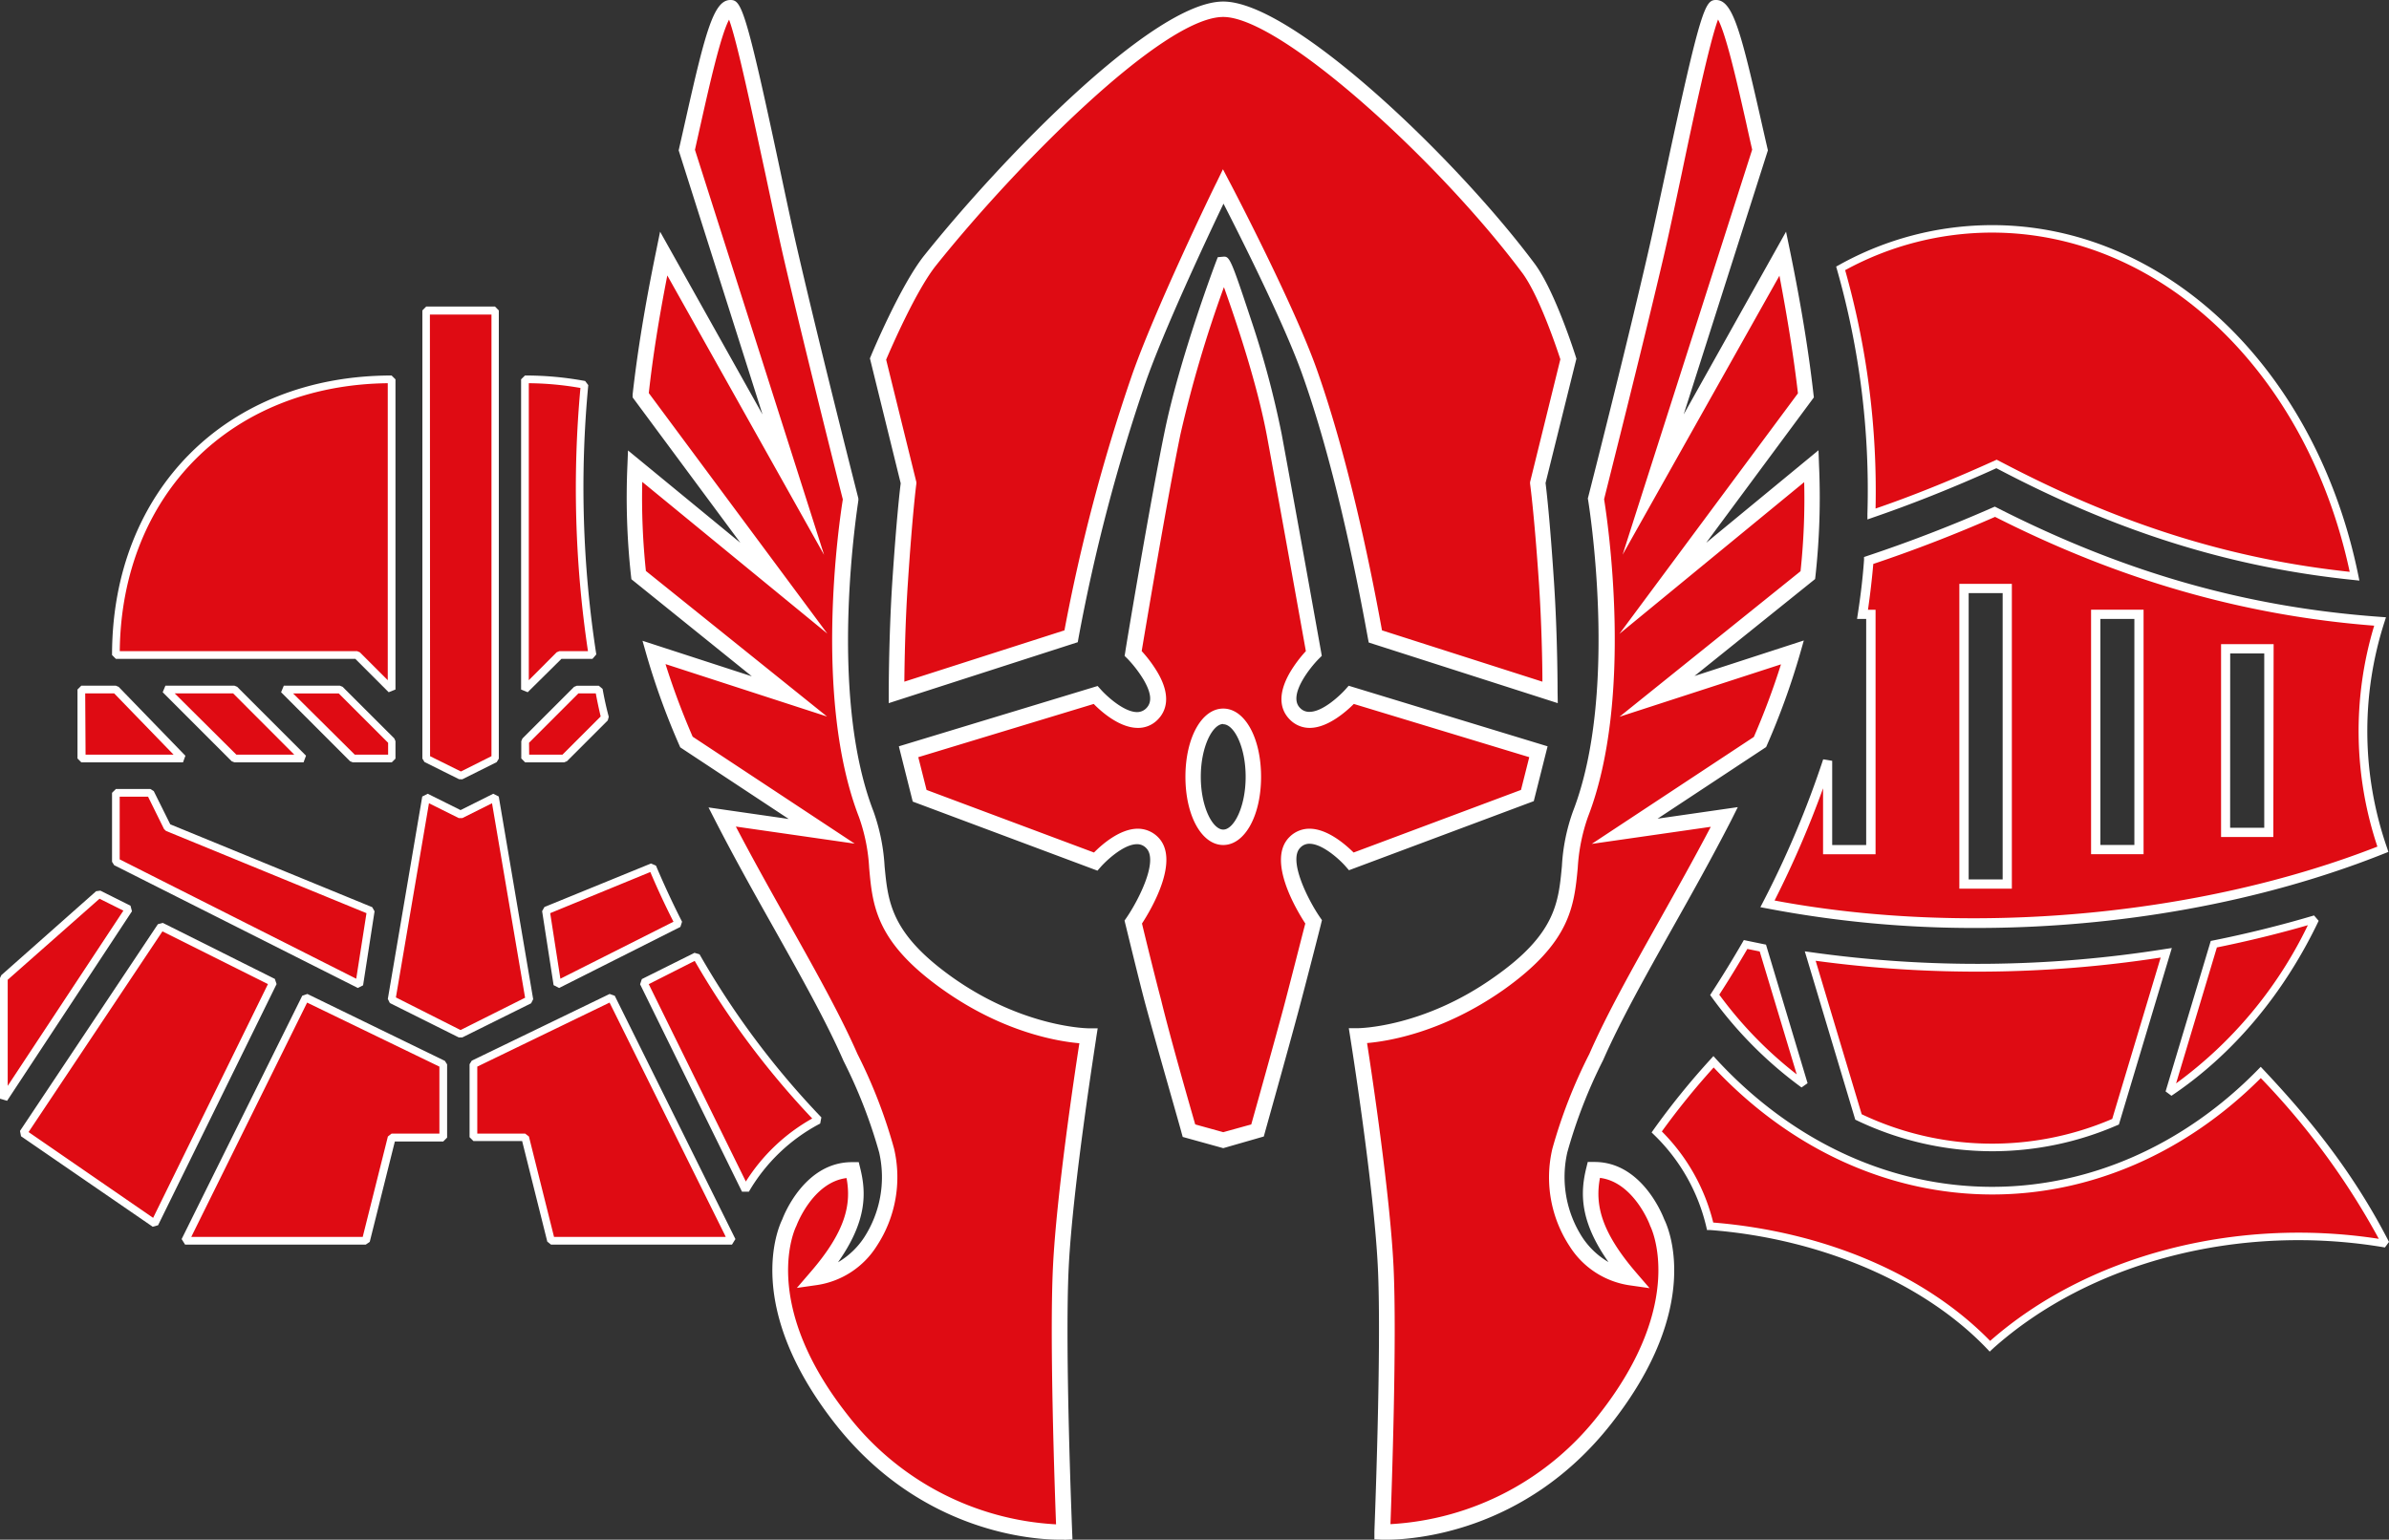 <svg xmlns="http://www.w3.org/2000/svg" viewBox="0 0 387.22 249.63"><rect x="0" y="0" width="387.22" height="249.63" fill="#333333" stroke="none"/><defs><style>.cls-1,.cls-3{fill:#df0b13;}.cls-2{fill:#fff;}.cls-3{fill-rule:evenodd;}</style></defs><title>Group_1</title><g id="Layer_2" data-name="Layer 2"><g id="Layer_1-2" data-name="Layer 1"><path class="cls-1" d="M118,199.9,99.08,161.71,76.74,172.54v11.87h8.38l4.19,16.75h29.33ZM49.5,161.71,30,201.16H59.28l4.19-16.75h8.37V172.54Zm63.35-6.7-8.54,4.26,16.53,33.63a29.16,29.16,0,0,1,11.84-11.34A134.47,134.47,0,0,1,112.85,155Zm-86.74-4.82L3.76,183.71l21.3,14.66,19.21-39.1ZM16,145,.62,158.57v19.56L20.87,147.4Zm64.24-15.72L74.65,132l-5.6-2.79-5.58,32.82,11.18,5.58,11.16-5.58Zm25.51,11.33-17.25,7.09,1.86,12,19.65-9.9Q107.66,145.16,105.74,140.57Zm-78.59-6.43-2.79-5.6H18.78v11.18l39.45,19.9,1.86-12Zm69.91-22.35H93.49l-8.37,8.37V123H91.4L98,116.35Q97.47,114.06,97.06,111.79Zm-42,0H46L57.18,123h6.29v-2.8Zm-17.1,0H26.81L38,123H49.14Zm-19.21,0H13.19V123H29.6Zm76-49.4a51.69,51.69,0,0,0-9.63-.89v50.29l5.58-5.59h5.36A178.69,178.69,0,0,1,94.75,62.39Zm-76,43.81h39.1l5.59,5.59V61.5C37.16,61.5,18.78,79.9,18.78,106.2ZM69.05,50.33V123l5.6,2.79L80.23,123V50.33Z"/><path class="cls-2" d="M118.64,201.79H89.31l-.6-.48L84.63,185H76.74l-.63-.63V172.54l.35-.57,22.35-10.82.83.29,19.56,39.45ZM89.8,200.54h27.83l-.17-.37L98.8,162.55,77.36,172.93v10.86h7.76l.61.47Zm-30.52,1.25H30l-.56-.9,19.55-39.45.83-.29L72.11,172l.36.57v11.87l-.63.63H64l-4.07,16.27ZM31,200.54H58.79l4.08-16.28.6-.47h7.75V172.93L49.78,162.55Zm-6.25-1.65L3.41,184.22l-.17-.86,22.35-33.52.8-.21,18.16,9.08.28.84-19.21,39.1ZM4.63,183.54l20.19,13.91,18.61-37.9L26.33,151Zm116.75,9.67-1.11,0-16.52-33.63.28-.84,8.54-4.26.82.25a134.83,134.83,0,0,0,19.74,26.43l-.19,1A28.84,28.84,0,0,0,121.38,193.21Zm-16.23-33.65,15.74,32a30.11,30.11,0,0,1,10.76-10.22,135.65,135.65,0,0,1-19.05-25.55Zm-104,18.91L0,178.13V158.57l.21-.46,15.37-13.62.69-.09,4.88,2.44.24.9Zm.1-19.62v17.2L20,147.64l-3.87-1.93Zm73.12,9.35-11.18-5.58-.33-.66,5.58-32.82.89-.45,5.32,2.65,5.3-2.65.89.45L86.42,162l-.33.66L74.93,168.2Zm-10.2-6.49L74.65,167l10.46-5.24-5.36-31.53-4.82,2.41h-.56l-4.84-2.41Zm26.46-1.53-.9-.46-1.86-12,.38-.67L105.51,140l.81.34c1.27,3,2.7,6.1,4.23,9.1l-.27.84Zm-1.45-12.13,1.65,10.63,18.33-9.24c-1.35-2.66-2.61-5.36-3.75-8.06ZM58,160.18,18.5,140.27l-.34-.55V128.54l.62-.62h5.58l.56.34,2.68,5.39,32.73,13.43.38.67-1.86,12ZM19.4,139.33l38.34,19.35,1.66-10.63L26.91,134.72l-.32-.3L24,129.17H19.4Zm55-13-5.6-2.79-.34-.56V50.33l.62-.63H80.23l.62.63V123l-.34.56-5.58,2.79Zm-4.69-3.73,5,2.48,4.95-2.48V51H69.68Zm21.72,1H85.12l-.63-.63v-2.8l.19-.44,8.37-8.37.44-.18h3.57l.61.51c.27,1.51.59,3,1,4.52l-.16.59-6.62,6.62Zm-5.66-1.25h5.4l6.19-6.19c-.29-1.23-.56-2.49-.79-3.74H93.75l-8,8Zm-22.27,1.25H57.18l-.44-.18L45.56,112.23l.44-1.06h9.09l.44.18,8.38,8.37.19.44V123Zm-6-1.25h5.41v-1.92l-8-8H47.51Zm-8.3,1.25H38l-.45-.18L26.37,112.23l.44-1.06H38l.44.18,11.16,11.17Zm-10.89-1.25h9.39l-9.91-9.93H28.32Zm-8.65,1.25H13.18l-.62-.63V111.79l.62-.62h5.6l.45.19,10.82,11.17Zm-15.79-1.25H28.13l-9.62-9.93h-4.7ZM63,112.23l-5.41-5.41H18.78l-.62-.62c0-26.69,18.63-45.32,45.31-45.32l.63.62v50.29Zm-43.62-6.66H57.88l.44.18,4.53,4.53V62.13C37.44,62.42,19.69,80.17,19.41,105.57Zm66.15,6.66-1.07-.44V61.5l.63-.62a52.94,52.94,0,0,1,9.75.89l.51.67a176.81,176.81,0,0,0,1.3,43.66l-.62.72H91Zm.18-50.1v48.15l4.52-4.53.44-.18h4.63A178.35,178.35,0,0,1,94.08,62.9,50.61,50.61,0,0,0,85.74,62.13Z"/><path class="cls-1" d="M118.38,1.25c-2.23,0-4.62,12.34-7.1,23.06l17.29,54.25-21-37.46c-1.58,7.7-2.91,15.38-3.77,23L127,95.37,102.94,75.59a116.74,116.74,0,0,0,.58,17.67L128,112.92l-22-7.14a119.35,119.35,0,0,0,5.28,14.53l21.92,14.48-16.15-2.32c7.43,14.48,16,28.06,20.79,39a81.6,81.6,0,0,1,5.87,15.13c2.09,8.43-2.43,19.31-11.43,20.59,6.6-7.68,7.12-12.63,5.92-17.48-7.11-.11-10.26,8.55-10.26,8.55s-6.73,12.61,8.44,31.89,36.09,18.25,36.09,18.25-1.21-29.57-.56-43,4.49-37.48,4.49-37.48-10.74,0-22.8-8.49c-15.13-10.71-9.41-17.52-13.25-27.44-7.75-20-2.51-51.11-2.51-51.11S132,58,128.25,41.77C125.13,28.31,120.05,1.25,118.38,1.25Zm159.77,0c-1.66,0-6.75,27.06-9.86,40.52C264.53,58,258.7,80.89,258.7,80.89S263.93,112,256.19,132c-3.85,9.92,1.88,16.73-13.25,27.44-12.06,8.54-22.81,8.49-22.81,8.49s3.84,24,4.49,37.48-.55,43-.55,43,20.91,1,36.09-18.26,8.44-31.89,8.44-31.89-3.15-8.66-10.27-8.55c-1.19,4.85-.68,9.8,5.92,17.48-9-1.28-13.52-12.16-11.43-20.59a82.32,82.32,0,0,1,5.87-15.13c4.77-10.9,13.36-24.48,20.79-39l-16.15,2.32,21.93-14.48a117.62,117.62,0,0,0,5.27-14.53l-22,7.14L293,93.26a116.74,116.74,0,0,0,.58-17.67L269.51,95.37,292.7,64.08c-.85-7.6-2.18-15.28-3.76-23L268,78.56l17.29-54.24C282.77,13.59,280.38,1.25,278.15,1.25Zm-79.88.25c-10.42,0-34.44,24.39-47.46,40.68-3.77,4.72-8.49,16-8.49,16l4.94,20s-.62,4.54-1.4,16.38c-.59,8.91-.57,17.62-.57,17.62l28.3-9.08a291.36,291.36,0,0,1,10.88-41.48c3.77-10.82,13.8-31.46,13.8-31.46s10.31,19.69,14,30.14c4.9,13.86,8.5,30.88,10.67,42.8l28.3,9.08s0-8.71-.57-17.62c-.77-11.84-1.39-16.38-1.39-16.38l4.93-20s-3.27-10.4-6.46-14.69c-12.95-17.37-39.07-42-49.48-42Zm0,41.41S192.51,58.05,190,70.15c-2.31,11.18-6.39,35.8-6.39,35.8s6.44,6.41,3,9.8-9.15-3.06-9.15-3.06l-30.32,9.2L149,129l28.53,10.67s5.72-6.51,9.15-3.07-3,12.88-3,12.88,2.08,8.62,3.22,12.91c1.85,7,5.87,20.91,5.87,20.91l5.56,1.54,5.56-1.54s3.65-13,5.39-19.53c1.27-4.75,3.7-14.29,3.7-14.29s-6.49-9.43-3.06-12.88,9.16,3.07,9.16,3.07L247.55,129l1.79-7.1L219,112.69s-5.77,6.46-9.16,3.06,3.06-9.8,3.06-9.8-4.06-22.74-6.4-35.36c-2.28-12.33-8.25-27.68-8.25-27.68Zm0,73.26c2.69,0,4.88,4.39,4.88,9.81s-2.19,9.81-4.88,9.81-4.89-4.39-4.89-9.81S195.57,116.17,198.27,116.17Z"/><path class="cls-2" d="M224.75,249.63c-.41,0-.66,0-.75,0l-1.23-.06,0-1.24c0-.29,1.19-29.67.56-42.84s-4.44-37.1-4.48-37.34l-.23-1.45h1.47c.12,0,10.53-.08,22.07-8.26,10-7,10.44-12.1,11-18a31.12,31.12,0,0,1,1.8-8.91c7.53-19.43,2.5-50.15,2.45-50.45l-.05-.26.07-.26c.06-.23,5.87-23,9.58-39.09.88-3.79,1.9-8.61,3-13.71C275.71,1.1,276.4,0,278.15,0c2.67,0,4,5,7.23,19.24.36,1.61.73,3.22,1.09,4.79l.08.34L272.9,67.19l16.59-29.63.68,3.29c1.77,8.67,3,16.22,3.77,23.09l.06.49L276.55,88,294.75,73l.09,2.51a116.93,116.93,0,0,1-.58,17.86l-.06.51-19.55,15.72,17.72-5.76-.64,2.25a119,119,0,0,1-5.32,14.69l-.15.34-17.59,11.61,13-1.87L280.6,133c-3.12,6.08-6.41,11.94-9.6,17.61-4.33,7.71-8.41,15-11.16,21.27a81.68,81.68,0,0,0-5.8,14.94,18.05,18.05,0,0,0,2.44,13.8,12.8,12.8,0,0,0,4.23,4c-4.73-6.71-4.57-11.31-3.59-15.29l.23-.94h1.11c7.51,0,10.91,8.32,11.28,9.29.63,1.24,6.44,14.06-8.6,33.17C247.18,248.63,228.73,249.63,224.75,249.63Zm-3.17-80.52c.82,5.29,3.73,24.66,4.29,36.24s-.28,35.87-.5,41.76a46,46,0,0,0,33.8-17.77c14.42-18.32,8.39-30.42,8.32-30.54l-.06-.15c0-.08-2.64-7-8.1-7.68-.8,4.24.08,8.62,5.87,15.36l2.17,2.52-3.29-.47a13.87,13.87,0,0,1-9.67-6.33,20.32,20.32,0,0,1-2.8-15.79,82.58,82.58,0,0,1,6-15.39c2.77-6.34,6.88-13.68,11.24-21.44,2.8-5,5.67-10.1,8.44-15.38L258,136.82l26.27-17.34a121.21,121.21,0,0,0,4.4-11.77l-26.18,8.5,29.35-23.6a111.1,111.1,0,0,0,.59-14.44l-29.95,24.6,28.94-39c-.67-5.77-1.66-12-3-19.07L263,89.93,284,24.26c-.34-1.47-.68-3-1-4.47-1.37-6.06-3.18-14.09-4.53-16.63-1.37,3.66-4,15.91-5.92,25.13-1.09,5.12-2.11,10-3,13.76C266,57.2,260.62,78.39,260,80.94c.53,3.28,4.87,32.19-2.62,51.51a30,30,0,0,0-1.65,8.25c-.59,6.2-1.16,12.06-12,19.76C233.87,167.39,225,168.82,221.58,169.11Zm-49.8,80.52c-4,0-22.42-1-36.38-18.75-15-19.11-9.23-31.92-8.61-33.17.37-1,3.77-9.29,11.29-9.29h1.11l.23.94c1,4,1.14,8.58-3.59,15.29a12.86,12.86,0,0,0,4.22-4,18,18,0,0,0,2.45-13.8A81.81,81.81,0,0,0,136.72,172c-2.77-6.34-6.86-13.62-11.18-21.33-3.19-5.66-6.48-11.53-9.6-17.61l-1.1-2.15,13,1.87-17.58-11.61-.15-.34a118.54,118.54,0,0,1-5.33-14.69l-.64-2.25,17.72,5.76L102.34,93.91l-.06-.51a116.89,116.89,0,0,1-.59-17.86l.1-2.51L120,88,102.54,64.43l0-.49c.77-6.87,2-14.42,3.78-23.09l.67-3.29,16.6,29.63L110,24.37l.08-.34c.36-1.57.72-3.18,1.08-4.78C114.36,5,115.72,0,118.38,0c1.75,0,2.44,1.1,8.1,27.75,1.08,5.11,2.11,9.94,3,13.74,3.71,16,9.53,38.86,9.59,39.09l.06.25,0,.27c0,.3-5.08,31,2.45,50.45a31.82,31.82,0,0,1,1.8,8.91c.56,5.86,1.05,10.92,11,18,11.54,8.18,22,8.26,22.08,8.26h1.46l-.23,1.45c0,.24-3.82,24-4.47,37.34s.55,42.55.56,42.84l.05,1.24-1.24.06C172.45,249.62,172.19,249.63,171.78,249.63ZM137.21,191c-5.48.68-8.07,7.6-8.1,7.68l-.07.16c-.06.11-6.09,12.21,8.32,30.53a45.85,45.85,0,0,0,33.81,17.77c-.22-5.88-1.07-30.08-.5-41.76s3.46-30.95,4.28-36.24c-3.4-.29-12.28-1.72-22.07-8.65-10.89-7.7-11.45-13.56-12-19.76a29.23,29.23,0,0,0-1.65-8.25c-7.49-19.32-3.15-48.23-2.62-51.51-.65-2.55-6-23.74-9.53-38.89-.88-3.82-1.91-8.65-3-13.78-2-9.21-4.55-21.45-5.91-25.11-1.36,2.54-3.17,10.57-4.53,16.63-.34,1.5-.67,3-1,4.47l20.93,65.67L108.16,44.66c-1.37,7-2.37,13.3-3,19.07l28.94,39-30-24.6a112.89,112.89,0,0,0,.59,14.44l29.36,23.6-26.18-8.5a120.24,120.24,0,0,0,4.4,11.77l26.26,17.34-19.26-2.77c2.76,5.28,5.64,10.41,8.43,15.38,4.36,7.77,8.48,15.1,11.28,21.49a82.48,82.48,0,0,1,5.93,15.33,20.3,20.3,0,0,1-2.8,15.8,13.86,13.86,0,0,1-9.66,6.33l-3.29.47,2.17-2.52C137.13,199.59,138,195.21,137.21,191Zm61.06-4.85-6.57-1.82-.19-.67c0-.14-4-14-5.88-20.93-1.13-4.25-3.2-12.86-3.23-12.94l-.13-.54.32-.46c1.92-2.8,5.23-9.24,3.2-11.28a2,2,0,0,0-1.58-.64c-2.14.06-4.88,2.65-5.76,3.64l-.57.65-29.94-11.2L145.69,121l32.22-9.78.54.6c.89,1,3.66,3.58,5.8,3.63a2.06,2.06,0,0,0,1.54-.62c1-1,.8-2.52-.45-4.66a19.8,19.8,0,0,0-2.6-3.38l-.46-.45.11-.64c0-.24,4.11-24.76,6.4-35.84,2.49-12.06,8.25-27.28,8.31-27.43l.28-.73.77-.07c1.12-.1,1.21-.11,4.58,10.07a152,152,0,0,1,5,18.63c2.31,12.48,6.36,35.13,6.4,35.36l.11.64-.46.46c-1.44,1.44-5.09,6-3.05,8a2,2,0,0,0,1.53.62c2.14,0,4.92-2.64,5.81-3.63l.53-.6L250.84,121l-2.24,8.89-29.95,11.2-.57-.65c-.87-1-3.62-3.58-5.76-3.64a2,2,0,0,0-1.57.64c-2,2,1.27,8.48,3.2,11.28l.32.46-.14.55c0,.1-2.44,9.6-3.7,14.31-1.73,6.46-5.37,19.41-5.4,19.54l-.19.68Zm-4.55-3.85,4.55,1.26,4.54-1.26c.78-2.76,3.71-13.24,5.21-18.83,1.08-4.05,3-11.66,3.55-13.74-1.45-2.22-6.27-10.29-2.59-14a4.54,4.54,0,0,1,3.42-1.37c2.88.09,5.73,2.61,7,3.86l27.13-10.15,1.34-5.31-28.44-8.63c-1.22,1.22-4.13,3.8-7,3.88a4.47,4.47,0,0,1-3.37-1.35c-1.28-1.28-2.3-3.66.06-7.7a20.84,20.84,0,0,1,2.54-3.39c-.67-3.74-4.19-23.42-6.28-34.73-1.62-8.76-5.17-19.17-7-24.29a200.55,200.55,0,0,0-7.05,23.87c-2.07,10-5.63,31.27-6.28,35.14a21,21,0,0,1,2.54,3.4c2.37,4,1.34,6.42.07,7.7a4.4,4.4,0,0,1-3.38,1.35c-2.91-.08-5.82-2.66-7-3.88l-28.44,8.63,1.34,5.31,27.14,10.15c1.23-1.25,4.08-3.77,6.95-3.86a4.61,4.61,0,0,1,3.43,1.37c3.68,3.7-1.16,11.79-2.6,14,.47,2,2.13,8.75,3.09,12.36C189.64,168.09,192.89,179.41,193.72,182.27ZM198.27,137c-3.5,0-6.13-4.76-6.13-11.06s2.63-11.06,6.13-11.06,6.13,4.76,6.13,11.06S201.76,137,198.27,137Zm0-19.62c-1.72,0-3.64,3.66-3.64,8.56s1.92,8.56,3.64,8.56,3.63-3.66,3.63-8.56S200,117.42,198.27,117.42ZM252.49,114l-30.64-9.83-.14-.73C219.55,91.54,216,74.53,211.1,60.77c-2.9-8.19-10-22.31-12.79-27.75-2.7,5.64-9.69,20.54-12.66,29.07a291.17,291.17,0,0,0-10.83,41.29l-.13.74L144.05,114v-1.71c0-.09,0-8.85.56-17.71.69-10.39,1.24-15.14,1.38-16.22L141,58.1l.16-.38c.19-.47,4.82-11.52,8.66-16.32C162.55,25.49,187,.25,198.27.25s37.87,25.59,50.48,42.51c3.28,4.41,6.52,14.63,6.66,15.07l.1.33-5,20.15c.14,1.08.7,5.82,1.38,16.22.58,8.86.57,17.62.57,17.71ZM224,102.2,250,110.52c0-3-.13-9.37-.55-15.82C248.66,83.06,248,78.45,248,78.4l0-.23,4.91-19.92c-.58-1.79-3.45-10.34-6.17-14C233.11,26,207.55,2.75,198.27,2.75c-9.78,0-33.52,24-46.49,40.21-3.24,4-7.3,13.36-8.15,15.35l4.9,19.86,0,.23s-.63,4.66-1.39,16.3c-.43,6.45-.53,12.85-.56,15.82l25.95-8.32a293.3,293.3,0,0,1,10.79-40.93C187,50.51,197,29.88,197.14,29.67l1.08-2.23,1.15,2.2c.43.8,10.4,19.89,14.08,30.3C218.27,73.57,221.84,90.3,224,102.2Z"/><path class="cls-3" d="M366.42,173.89C354.72,185.81,339.58,193,322.9,193c-17.46,0-33.26-7.94-45.18-20.9a123.21,123.21,0,0,0-9.2,11.37,31.07,31.07,0,0,1,8.67,15.29c19,1.45,35.44,9.06,45.35,19.47,14.89-13.37,38.92-20.9,64.13-16.6C381,190.65,374.17,182.15,366.42,173.89Zm-73-18.9,7.82,26.08a49.81,49.81,0,0,0,41.64.78l8.22-27.39A194.58,194.58,0,0,1,293.41,155Zm-7.72-1.29-2.78-.58q-2.34,4.06-5,8.18a65.27,65.27,0,0,0,14.42,14.5Zm73.13-.63-7.21,24c9.8-6.51,18-16.25,23.64-28.11C369.87,150.6,364.38,152,358.82,153.07ZM322.9,37.13a50.68,50.68,0,0,0-24.52,6.4,130.55,130.55,0,0,1,4.95,39.8c6.21-2.13,12.42-4.6,18.74-7.42l1.54-.69,1.49.78c18.55,9.63,36.64,15.39,56.54,17.42C375,60.86,351,37.13,322.9,37.13Z"/><path class="cls-2" d="M322.5,219.14l-.41-.44c-10.19-10.7-27-17.91-44.95-19.28l-.46,0-.1-.45a30.43,30.43,0,0,0-8.5-15l-.38-.37.31-.44a122.27,122.27,0,0,1,9.25-11.43l.46-.51.46.51c12.28,13.34,28.16,20.69,44.72,20.69,15.77,0,31.07-6.73,43.08-19l.45-.46.45.48c6.58,7,14.14,15.82,20.34,27.91l-.66.9c-23.47-4-47.84,2.3-63.6,16.45Zm-44.81-20.93c18.11,1.48,34.4,8.44,44.88,19.19,15.77-13.87,39.73-20.15,63-16.55a119.79,119.79,0,0,0-19.13-26.06c-12.17,12.18-27.6,18.87-43.51,18.87-16.7,0-32.72-7.31-45.17-20.59a121.21,121.21,0,0,0-8.4,10.37A31.62,31.62,0,0,1,277.69,198.21Zm45.21-11.56a51,51,0,0,1-21.94-5l-.25-.12-8.18-27.29,1,.14a193.59,193.59,0,0,0,57.49-.53l1-.15-8.58,28.62-.27.11A50.79,50.79,0,0,1,322.9,186.65Zm-21.15-6a49.25,49.25,0,0,0,40.61.76l7.85-26.16a195,195,0,0,1-55.92.52Zm50.2-3-.94-.7,7.32-24.4.37-.07c5.54-1.11,11.05-2.48,16.37-4.06l.75.87C370.12,161.24,361.87,171,352,177.63Zm7.36-24-6.6,22A68.54,68.54,0,0,0,374.07,150C369.26,151.39,364.3,152.6,359.31,153.61ZM292,176.31a66.1,66.1,0,0,1-14.56-14.64l-.25-.35.23-.36c1.73-2.66,3.41-5.4,5-8.15l.23-.4.66.14,2.57.53.36.07,6.74,22.47Zm-13.3-15a64.93,64.93,0,0,0,12.52,12.88l-6-19.93-2-.41C281.77,156.33,280.24,158.84,278.66,161.28ZM382.42,94.13l-.85-.09c-19.59-2-37.62-7.55-56.76-17.49l-1.23-.64-1.26.57c-6.32,2.82-12.64,5.33-18.79,7.44l-.85.3,0-.91a130.48,130.48,0,0,0-4.93-39.61l-.14-.48.44-.24A51,51,0,0,1,322.9,36.5c28.14,0,52.54,23.36,59.35,56.8Zm-58.79-19.6,1.76.91c18.71,9.72,36.36,15.22,55.46,17.27-6.92-32.4-30.65-55-58-55a49.73,49.73,0,0,0-23.78,6.09A131.73,131.73,0,0,1,304,82.45c5.84-2,11.83-4.43,17.83-7.11Z"/><path class="cls-3" d="M385.81,100.76c-22.15-1.59-42.26-7.53-62.42-17.79q-10.29,4.53-20.47,7.9-.35,4.25-1,8.73h1.39v38.14h-7V123.35a158.93,158.93,0,0,1-9.77,23.19c31.14,6.06,69,3.36,99.77-8.85A58.4,58.4,0,0,1,385.81,100.76Zm-60.47,42.57h-7V95.41h7Zm21.35-5.59h-7V99.6h7Zm21-2.79h-7V105.19h7Z"/><path class="cls-2" d="M320.33,150.45a178.51,178.51,0,0,1-34-3.18l-1-.19.46-.89a157.58,157.58,0,0,0,9.72-23.08l1.46.24V137h5.51V100.35H301l.13-.87c.45-2.91.8-5.83,1-8.68l0-.49.47-.16c6.85-2.28,13.71-4.93,20.4-7.87l.33-.14.32.16c20.67,10.52,40.42,16.15,62.13,17.71l.95.07-.29.91a57.63,57.63,0,0,0,.46,36.46l.22.67-.66.26C366.56,146.32,343.29,150.45,320.33,150.45ZM287.63,146c31.49,5.91,68.76,2.58,97.71-8.74a59.1,59.1,0,0,1-.52-35.82c-21.16-1.64-41.28-7.41-61.45-17.64-6.47,2.84-13.11,5.41-19.74,7.63-.21,2.44-.5,4.93-.86,7.43H304v39.64h-8.51V127.81A161.94,161.94,0,0,1,287.63,146Z"/><path class="cls-2" d="M368.47,135.7H360V104.44h8.52Zm-7-1.5H367V105.94h-5.52Z"/><path class="cls-2" d="M347.44,138.49h-8.51V98.85h8.51Zm-7-1.5h5.51V100.35h-5.51Z"/><path class="cls-2" d="M326.09,144.08h-8.51V94.66h8.51Zm-7-1.5h5.51V96.16h-5.51Z"/></g></g></svg>